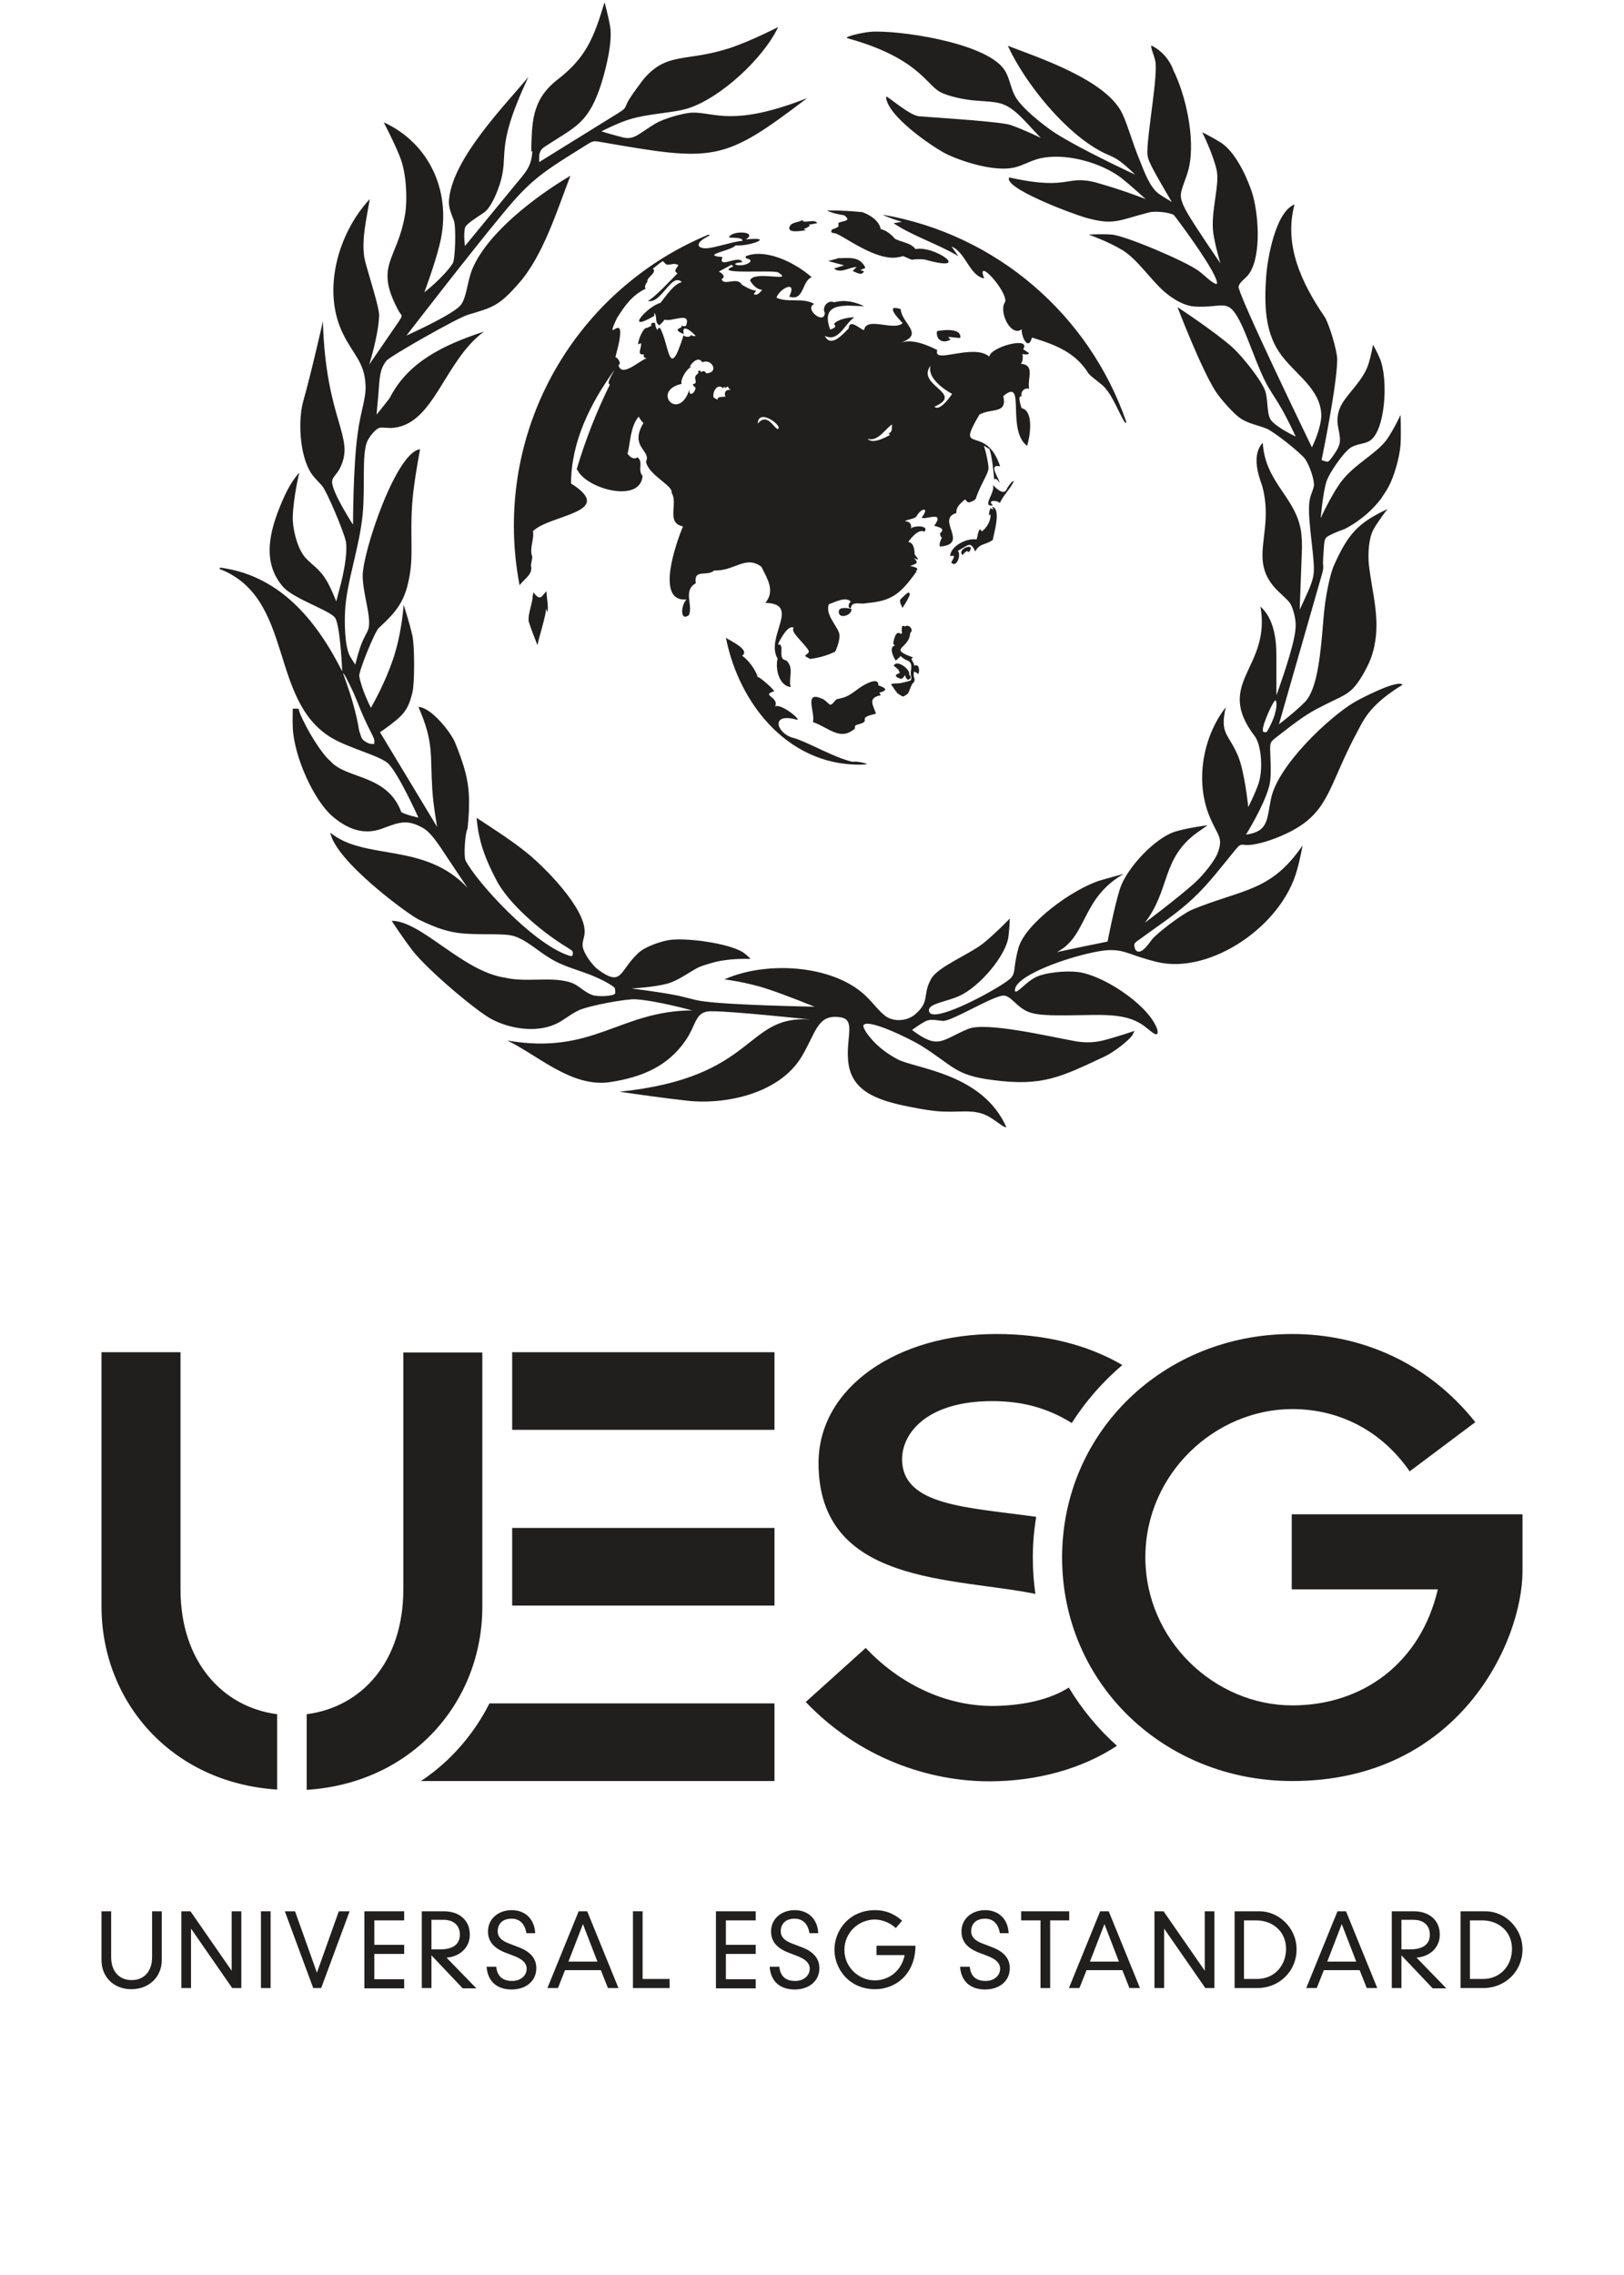 <?xml version="1.0" encoding="UTF-8"?>
<svg width="50" height="70" viewBox="0 0 50 80" fill="none" xmlns="http://www.w3.org/2000/svg">
  <defs>
    <style>
      .cls-1, .cls-2 {
        fill: #211e1e;
      }

      .cls-2 {
        fill-rule: evenodd;
      }
    </style>
  </defs>
  <g>
    <path class="cls-1" d="M15.34,22.69c-.11-.28-.22-.56-.31-.84-.03-.28,.14-.63,.14-.89l.03-.13c.25,.35,.3,.1,.46-.04-.01,.17,.08,.54,.03,.74l-.05-.13c.02,.19-.27,1.08-.3,1.29ZM25.53,7.4s.17,.11,.6,.17c.3,.22-.07,.19-.2,.27v.13s-.15,.09-.18,.08-.17,.14,.04,.15c.21,0,1.47,1.03,2.27,.84,.04,0,.08-.02,.12-.03,.06-.02,.31,.15,.37,.12,.04-.02,.38-.02,.43,0,1.71,.48,.34-.51-.34-.37-.16-.23-.51-.24-.73-.37-.1-.13-.32-.31-.49-.33-.05-.26-.31-.48-.65-.6-.39-.04-.78-.06-1.18-.06-.02,0-.04,0-.07,0Zm-8.81,9.1c.3-1.01,.7-2.03,1.17-2.98-.16-.03,.16-.47,.15-.5-.84,1.17-1.51,2.5-1.52,3.98,1.63,1.03-.75,1.09-1.34,1.68,.06,.26-.14,.62-.02,.9l-.05,.3c.08,.32-.22,.46-.4,.7-.13-.68-.2-1.38-.2-2.09,0-4.62,2.83-8.58,6.85-10.24,.05,0,.06,.02-.05,.08-.5,.25-.32,.47,.14,.38,.37-.07,.86-.23,1.1-.24,.04-.14-.45-.1-.47-.12,.07-.26,1.05-.22,.59,.07,1.07-.11,.14,.25-.36,.21-.15,.19-1.27,.34-.46,.41-.18,.45,.59-.11,.7,.18-.61,.05,.05,.23,.28-.02,.04-.14-.2-.05-.16-.19,.71-.29,1.76,.24,2.32,.74-.35,.12-.26,.86-.79,.68,.3-.62-.36-.27-.45,.04,.42,.19,.93-.02,1.33,.22-.38,.16,.36,.76,.37,.31-.11-.2,.11-.47,.33-.37,.37-.1,.72-.02,1.06,.14-.63-.02-1.57-.18-1.2,.82,.08-.03,.27-.09,.13-.19,.11-.17,.54-.25,.72-.24-.35,.23-.55,.89-1.04,.65,.22,.45,.66-.09,.84-.26,.03-.36,.39,.02,.54,.06,.09-.5,1.05,.05,1.36-.25-.17-.17-.64-.68-.07-.49,.04,.52,.86,.88,0,1.18,.41-.14,.91,.07,1.29,.26-.18,.52,1.26-.25,1.83,.23,.03-.34,1.49-.73,1.19-.26l.21,.14c-.04,.07-.17,.04-.24,.03,.03,.11,.02,.25-.05,.34,.51,.05,.22,.51,.29,.88-.16-.05-.32,.11-.26,.27-.18-.06,0,.41-.01,.41,.45,.1,.3,1,.2,1.33-.75-.56-.02-2.45-.84-1.75,.15,.64-.41,.41-.84,.65-.88,1.49,.22,.27,.73,1.82-.44-.1-.04,.4-.02,.58-.03-.04-.13-.21-.19-.11-.02-.28-.08-.85-.17-1.09-.02,.01-.16-.1-.19-.1,.1,.31,.16,.67,.16,.77,.01,.2-.3,.61-.44,1.07-.03,.08-.18,.13-.22,.14-.13,.04-.12-.15-.2-.07-.16,.15-.28,.24-.27,.45-.74,.22,.48,1.09-.57,1.18-.06-.06,.03-.26,.07-.33-.06,.04-.07-.12-.08-.13,.23-.19-.08-.23-.2-.27,.41-.57-.36-.18-.44-.29,.29-.38-.01-.35-.18-.05-.06,.11-.39,.12-.4,.18,.15,0,.24,.11,.2,.26,.06-.11,.68-.13,.47,.11-.18-.12-.47,.21-.56,.36,.2,.02,.22,.3,.22,.43,.06,.1,.25,.27-.03,.13,.22,.21,.05,.2-.13,.29,.08,0,.39,.07,.19,.17h.05c-.58,.81-.88,1.06-1.79,1.13-.16,.06-.52-.1-.53,.18-.13,0-.08-.2,0-.23-.18-.19-.53,0-.78,.09-.12,.36,.25,.7,.36,1,.08,.21-.13,.66-.13,.66-.17,.09-.48,.21-.87,.26-.05,0-.17-.09-.19-.1,.02-.08,.18-.09,.11-.21-.16-.26-.66-.66-.51-.78-.19-.14-.48,.4-.56,.58,.28-.02-.05,.52,.29,.56,.3,.27,.07,.62,.16,.94-.41-.04-.55-.65-.46-1-.45-.75,.84-1.93-.43-1.96,.35-.43,.07-.84-.14-1.27-.56-.42-.95,.16-1.66,.13-.25,.23-.73-.08-.65,.45-.46,.26-.09,.75-.24,1.12-.34,.25-.27-.4-.08-.55-1.12,.11-.37-1.99-.13-2.57-.61-.12-.16-.8-.4-1.18,.07-.25-.83-.63-.9-1.1,.19-.4-.6-.5-.09-1.36-.05-.02-.14-.17-.17-.22-.3,.36-.29,.93-.39,1.31,.09,.11,.22,.22,.35,.12,.22,.17-.01,.44,.18,.66-.09,.97-1.95,.45-2.28-.19Zm12.59-2.2c.2,.2,.62-.45,.62-.45,0,0-.9-.46-.76-.99-.52,.7,1.22,.97,.14,1.44Zm-2.35,1.13c.18,.22,.71-.1,.76-.12,.04-.02-.03-.08-.03-.08,.15-.01,.11-.19,.13-.3-.2,.09-.49,.62-.85,.5Zm-3.87-.53c.36-.46,.63,.3,.73,.17s-.71-.73-.73-.17Zm-1.37-5.35c.1,.04,.27,.19,.1,.26,.06,.27,.55-.1,.71,.2,.17,.1,.34,.2,.51,.21l-.09,.12c.12,.08,.23-.07,.3-.15-.18,0-.35-.18-.43-.33,.14-.37,1.58,.09,.99-.28-.2-.1-2.36,.09-1.58-.21l-.06-.06-.45,.24Zm-.18,4.43l.14,.08c-.03-.13,.21-.1,.27-.11-.05-.18,.02-.26,.22-.24-.06,0-.11-.06-.13-.12l-.11,.06v-.06s-.06,.06-.06,.06c-.22-.2-.39,.18-.33,.33Zm-.85-1.08h.08c-.17,.04-.41,.44-.36,.6-1.08,.24-.1,1.37,.28,.19-.04,.3,.22,.12,.21-.07-.03,0-.1-.08-.09-.11,.25-.05-.08-.22,.2-.39-.06-.09,.06-.13,.09-.03,.07-.07,.14-.04,.18,.04,.47-.03,.19-.54-.14-.39-.13-.22-.36,0-.44,.15Zm-2.61-.34c.07,0,.24,.23,.11,.28,.12,.45,.73-.16,.99-.24-.08-.02-.13-.05-.09-.14-.29,.05-.06-.26-.11-.39l-.1,.04c0-.16,.19-.62,.32-.58l.16-.08c-.08-.08,.06-.12,.12-.09,0,.07,.03,.21,.1,.25-.02-.06,.01-.08,.07-.08,.34,.59,.3,1.95,.83,.26,.05,.07,.25,.08,.26-.02,.03,.05,.12,.05,.17,.05-.1-.13-.52-.49-.42-.07-.12-.05-.36-.15-.1-.23l.03-.07s.1,.05,.15,0c.18-.52-.48-.12-.77-.21,0,.05-.14,.17-.17,.2-.19-.12-.05-.28-.18-.44v.11c-1.09,.63-.25-.34,.22-.46,.22-.28,.47-.66,.75-.73-.37-.36-.72,.79-1.2,.66,.19-.06,.9-.82,1.05-.97-.17-.07-.02-.19,.03-.29-.19-.09-.24,.01-.43-.02l-.12-.12c-.1,.06-.26,.2-.35,.27,.17,.13-.24,.32-.19,.45-.02,.02-.14,.2-.06,.25-.49,.24-.72,.58-1.01,1.03-.54,1.15,.49-.63-.05,1.35Zm12.14-.7c.02-.37-.75-.23-.8-.22s-.02,.15-.02,.15c.05,.25,.33,.26,.48,.14-.3-.17,.33,0,.34-.06Zm-1.48,11.84c.06-.12,.03-.38-.15-.29,.03-.11-.18-.24-.03-.29-.9-.32-.16-.3-.11-.82,0-.05,.07-.11,.06-.14-.03-.14-.14-.18-.22-.14-.03,.02-.09-.04-.11,0-.03,.05-.03,.17-.01,.24-.01,.02-.06,.03-.07,.02-.06-.05-.11-.02-.15,.04-.05,.08-.13,.37-.06,.35,.03,0,.02,.04,0,.04-.19,.07-.01,.44,.06,.52l.17-.16c.05,.06,.18,.14,.25,.16,.24,.12,.04,.39,.13,.59,0,.01-.02,.11-.03,.11-.16,.05-.29,.08-.35,.09-.08,.02-.37,0-.33,.06,.03,.03,.18,.27,.23,.31,.03,.02,.14,.09,.17,.1,.03,.02,.16-.08,.18-.1,.04-.04,.09-.21,.1-.22,.01-.02,.06-.14,.08-.15,.05-.02,.06-.09,.06-.14,0-.02-.04-.09-.03-.11,0-.03,0-.05,0-.08,0-.07,0-.11,.14,0Zm-.29-2.81l-.05-.06c-.05,.02-.14,.1-.28,.24-.07,.08,.04,.23,.06,.31,.1-.14,.24-.38,.27-.5Zm-2.06,.53c-.06-.03-.39-.09-.44,.04-.08,.33,.45,.21,.44-.04Zm-.49-12.33c-.08,.02-.25,.07-.33,.09l.56,.15-.35,.11c.2,.2,.54-.05,.79-.05l-.14,.14c.12,.04,.32,.19,.4,.01l-.13-.04,.18-.08c-.2-.43-.58-.34-.98-.34Zm-3.93,13.33c.47,2.4,2.3,4.63,4.97,4.46-.06-.06-.42-.12-.51-.09-.68-.16-1.42-.62-2.04-.83-.63-.13-.9-.93,.08-.65,.17,.02-.55-.58-.77-.47,.16-.33-.52-.39-.03-.53,0-.06-.54-.54-.58-.5-.07-.25-.33-.61-.55-.75,.31-.21-.45-.54-.58-.64Zm12.78-9.27c.06,.1,.55,.42,.6,.54,.3,.33,.67,1.37,.71,1.15-1.3-3.76-4.56-6.6-8.57-7.29,.15,.09,.54,.21,.67,.25l-.29,.05c.67,.45,1.61,.75,2.28,1.16l-.24-.34c.5,.2,.63,1.03,1.15,1.12-.32-.8,.81,.43,.74,.82-.25,.33,.19,1.26,.58,.97-.02,.26,.23,.78,.36,.29,.81,.25,1.53,.51,2,1.28Zm-7.42,10.96c.03-.21-.18-.2-.5-.02-.19,.1-.42,.32-.64,.41-.1,.04-.19,.06-.29,.08-.12,.02-.19,.3-.32,.16-.06-.06-.17-.16-.23-.17-.66-.3-.22,.51-.32,.82,.59,.21,.96,.68,1.48,.23-.02-.15,.07-.12,.16-.16,.44-.12-.14-.21,.58-.36-.07-.27-.33-.56,.17-.65l-.05-.09c.34-.1,.21-.17-.03-.26Zm-2.15-16.27c-.08-.16-.54,.05-.51-.11-.13,.11-.45,.06-.47,.3,.02,.19,.53,.06,.59,.07l-.08-.04c.06-.04,.33-.13,.15-.17,.05,.02,.26-.03,.31-.04Zm5.57,11.54c.16-.28,.32-.2,.61-.39,.04-.24,.31-1.1-.02-1.17l.04,.1-.1-.05c-.03,.06-.06,.18-.05,.25l.05-.03c.02,.21-.13,.48-.31,.6-.1-.25-.15,.23-.18,.28-.34-.06-.92,.23-.93,.59,.25-.08,.08,.12,.04,.22,.19,.22,.36-.29,.23-.41,.36-.18,.44-.37,.61,.02Zm-.45,.14s.15-.22,.22-.1c.29-.38-.46-.12-.22,.1Zm-2.43,3.89s.19,.13,.2,.2c0,.03,.02,.06,.02,.06-.13,.03-.21,.1-.05,.17,.09,.04,.14,.06,.23-.1,.02,.06,.06,.17,.12,.16,.07-.02,.13-.09,.03-.17,.06-.19-.45-.56-.54-.32Zm4.23-6.49c-.08-.01-.19,.19-.23,.24-.1,.31-.39,.01-.51-.11,.12,.24-.42,.8,.01,.72-.23-.18,.13-.2,.24-.08,.11-.26,.36-.49,.49-.76Z"/>
    <path class="cls-2" d="M15.16,5.31c-.03,.56-.23,.74-.66,1.26-.6,.73-1.71,2.08-1.71,2.08,0,0-.06-.4,0-.64,.04-.14,.43-.37,.66-.53,.17-.11,.36-.43,.51-.85,.46-1.24-.21-1.22,1.06-3.92-.88,1.05-2.65,2.86-2.79,4.29-.03,.27,.05,.44,.17,.76,.08,.2,.05,1.36-.04,1.5-.31,.48-1,1.02-1,1.02,0,0,.37-.99,.54-1.69,.44-1.76-.31-3.53-1.97-4.29,0,0,.4,.77,.58,1.24,.22,.56,.26,1.48,.17,2.01-.27,1.59-1.07,1.76-.27,3.3,.03,.06,.07,.13,.11,.18,.06,.07,.06,.1-.07,.29l-1.03,1.5s.32-1,.35-1.73c0-.29-.35-1.36-.49-1.89-.17-.65,.05-1.53,.16-2.2-1.11,1.19-1.69,3.2-.95,4.72,.36,.75,.76,1,.8,1.81,.03,.47-.17,.9-.28,1.74-.16,1.18-.16,3.18-.16,3.18,0,0-.67-1.03-.73-1.44-.04-.24,.15-.28,.29-.59,.51-1.07-.52-1.64-.62-5.12,0,0-.41,1.82-.7,2.84-.17,.64-.13,1.84,.28,2.49,.11,.17,.25,.29,.39,.45,.18,.22,.77,1.62,.84,1.97,.05,.29-.02,.84-.17,1.45-.08,.29-.17,.65-.17,.65,0,0-.17-.45-.35-.75-.28-.46-.59-.58-.8-.87-.24-.33-.39-.96-.38-1.35,.02-.7,.23-1.56,.23-1.56,0,0-.26,.26-.51,.8-.51,1.11-.81,2.21-.17,3.08,.09,.13,.19,.23,.31,.31,.52,.37,1.51,.7,1.64,.93,.18,.35,.24,1.87,.24,1.87-.92-1.82-2.19-3.34-4.22-3.64-.11-.02-.1,.02-.09,.04,2.64,1.02,1.71,4.64,3.96,5.95,.62,.36,1.72,.63,1.98,.9,.38,.4,1.05,1.89,1.05,1.89,0,0-.39-.08-.6-.19-.5-1.35-1.94-1.15-2.5-1.8-.29-.23-.82-1.08-1.07-1.68-.01-.04-.03-.07-.03-.1,0-.05-.01-.06-.08-.06h-.14s-.01,.37,0,.67c.05,1.04,.75,2.56,1.39,3.11,.49,.42,1.06,.68,1.72,.45,.61-.22,.88-.37,1.48-.03,.21,.12,.43,.4,.73,.86,.33,.5,.83,1.24,.83,1.24-1.52-1.62-3.61-.94-4.83-1.94,.19,1.01,2.74,2.87,3.1,3.05,.66,.32,1.13,.49,1.82,.51,.56,.03,1.24-.02,1.55,.08,.5,.16,.9,.6,1.46,.89,.37,.19,.81,.31,1.25,.48,.21,.09,.42,.18,.62,.3,.19,.12,.22,.14,.22,.2,0,.05,.02,.11,0,.15-.05,.09-.6,.12-.8,.05-.3-.11-.46-.33-.73-.43-.67-.24-1.58,0-2.34-.18-1.5-.22-2.94-2-3.99-2,0,0,.41,.63,.73,1.04,.53,.69,2.25,2.13,2.77,2.41,.61,.33,1.55,.51,2.27,.18,.29-.13,.52-.35,.83-.49,.36-.16,1.65-.4,1.98-.38,.71,.04,1.99,.39,1.99,.39-2.57,.02-3.47,1.58-6.5,1.06,1.11,.54,2.28,1.67,3.63,1.46,1.1-.17,2.03-.55,2.66-1.49,.38-.57,.32-1.01,.9-1,.77,0,3.46,.29,3.46,.29-2.32-.16-1.85,2.04-6.7,2.54,.38,.06,1.6,.23,2.41,.32,1.37,.14,3.23-.27,4-1.56,.51-.86,.55-1.49,1.34-1.38,.57,.07,.22,.67,.29,1.52,.09,1.07,.99,1.4,2.16,1.63,.41,.08,.83,.16,1.24,.17,.62,.02,1.07-.09,1.54,.17,.26,.14,.52,.39,.63,.38-.84-1.9-3.17-2.05-3.83-2.39-.43-.23-.81-.53-1.09-.93-.08-.13-.14-.23-.1-.28,.18-.22,1.65,.5,2.02,.73,1.15,.72,1.18,1.04,2.52,1.21,1.75,.23,2.38-.1,3.94-.83,.34-.16,.87-.58,.98-.76,.03-.07,.07-.14,.07-.14,0,0-.7,.24-1.16,.35-.38,.08-.69,.06-1,0-.92-.17-3.07-.67-3.69-.42-.95,.39-1.03,.75-1.98,.04,0,0,.29-.22,.5-.32,.19-.08,.41-.01,.58,0,.3,.03,1.77-.89,2.14-.89,.25,0,.44,.37,.82,.55,.21,.1,.51,.13,.85,.14,1.54,.04,2.51-.18,3.28,.38,.17,.13,.34,.29,.42,.29,.07,0,.07-.12,0-.27-.37-.83-1.9-1.82-2.76-1.92-.4-.05-1.19,.01-1.53,.21-.3,.17-.56,.49-.65,.48-.04,0-.04-.08,0-.17,.31-.59,2.56-1.27,3.29-1.29,.59-.01,.74,.19,1.69,.42,1.84,.44,4.38-1.24,4.92-3.25,.11-.38,.19-.85,.19-.85-1.12,1.65-2.14,1.53-3.91,2.27-.32,.14-1.2,.8-1.39,1.04-.12,.16-.39,.56-.56,.38-.04-.04-.05-.11-.06-.16,0-.08,0-.1,.19-.23,.64-.47,1.31-.9,1.88-1.44,.55-.51,1.01-1.13,1.49-1.71,.14-.17,.17-.19,.33-.17,.31,.04,.89-.16,1.07-.23,1.96-.76,1.75-1.66,2.92-3.81,.21-.39,.43-.9,1.56-1.59-.17-.2-1.49,.49-1.71,.62-.87,.52-2.68,2.21-2.92,3.39-.15,.72-.08,1.15-.88,1.26,0,0,.62-.99,.81-1.68,.1-.33,.05-.89,.04-1.33,0-.22,.02-.26,.2-.4,.47-.36,.94-.75,1.46-1.02,1.02-.54,1.17-.44,1.64-1.26,.14-.25,.24-.46,.31-.71,.32-1.12-.03-2.07-.14-3.14-.03-.37,0-.89,.17-1.2,.17-.3,.49-.71,.49-.71-1.04,.49-1.38,.87-1.87,1.95-.16,.33-.33,1.21-.38,1.87-.1,1.21-.2,2.5-.66,2.97-.32,.33-.91,.78-.91,.78l1.5-5.23c.06-.21,.07-.26,.05-.43,0-.13,.01-.27,.02-.39,.02-.31,.02-.47,.12-.54,.13-.09,.4-.2,.63-.28,.36-.19,.86-.52,1.27-1.06,.1-.15,.2-.3,.27-.43,.19-.35,.39-1.03,.42-1.49,.02-.41,0-1.03,0-1.03,0,0-.23,.49-.46,.83-.34,.51-1.17,.9-1.63,1.52-.36,.48-.72,1.28-.72,1.28,0,0,.07-.86,.2-1.28,.1-.32,.63-1.07,.87-1.21,.21-.12,.46-.12,.62-.21,.58-.28,.71-2.19,.38-2.94-.09-.21-.23-.46-.23-.46,0,0-.07,.42-.18,.74-.19,.52-.67,.94-.9,1.32-.12,.2-.18,.42-.17,.65,.01,.26,.13,.53,.07,.78-.04,.16-.15,.31-.24,.44-.13,.18-.16,.2-.23,.18l-.16-.05s.55-2.65,.55-3.55c0-.29-.29-1.27-.45-1.5-.8-1.17-1.44-2.52-1.05-3.94-.69,.26-.97,2.01-1,2.55-.07,.94-.04,1.9,.45,2.63,.51,.77,1.49,1.28,1.49,2.26-.02,.49-.33,1.1-.33,1.1,0,0-2.65-5.46-2.58-5.66,.06-.19,.24-.25,.38-.46,.43-.63,.33-2.16,.07-2.91-.22-.63-.61-1.39-1.08-1.69-.25-.16-.65-.36-.65-.36,0,0,.39,.78,.51,1.34,.11,.52-.22,1.47-.12,2.21,.07,.46,.25,1.06,.25,1.06,0,0-.75-1.09-1.11-1.68-.22-.37-.3-.58-.28-.76,.03-.24,.19-.54,.28-.91,.24-1.05-.12-2.59-.55-3.45,0-.02-.2-.59-.77-.86-.03,.08,.08,.28,.14,.55,.1,.48-.28,2.52-.28,3.19,0,.17,.03,.28,.17,.55,.21,.41,.69,1.21,.69,1.21,0,0-.28-.16-.45-.28-.31-.22-.5-.73-.69-1.21-.25-.61-.4-1.18-.59-1.59-.54-1.2-2.95-1.99-4.04-2.41,.62,1.34,2.03,3.07,3.31,3.73,.2,.11,.4,.15,.66,.35,.23,.17,.51,.45,.51,.45,0,0-1.91-.88-2.84-1.48-.41-.27-1.17-.88-1.38-1.27-.17-.31-.2-.68-.39-.95-.68-.97-3.84-1.4-4.72-1.32-.3,.03-.87,.16-.81,.22,2.48,.68,2.78,1.62,3.27,1.89,.27,.15,.85,.28,1.29,.31,.94,.07,1.08,.02,1.94,.97,.15,.16,.32,.34,.32,.34,0,0-.54-.27-1.05-.45-.33-.12-2.42-.25-3.23-.31-.34-.03-1.12-.72-1.15-.69-.02,.02-.01,.06,0,.11,.19,.71,1.78,1.76,2.16,1.93,.63,.29,1.69,.6,2.34,.45,.3-.07,.55-.23,.86-.31,.92-.23,2.21,.14,2.92,.69,.36,.29,.84,.73,.84,.73,0,0-.74-.29-1.5-.51-1.37-.44-1,.26-3.3-.25-.22,.36,2.15,1.26,2.71,1.42,.98,.27,1.12,.09,2.21-.19,.23-.06,.72,0,.87,.09,.02,.01,1.21,1.59,1.47,2.21,.04,.1,.07,.19,.04,.21-.04,.02-.12-.04-.21-.1-.13-.1-.26-.23-.42-.35-.47-.35-2.61-1.25-3.06-1.28-.36-.03-.81,0-.81,0,0,0,.7,.25,1.19,.55,.53,.33,.97,1.02,1.47,1.46,.33,.28,.71,.5,1.08,.52,.94,.05,1.12-.28,1.5,.38,.34,.59,.68,1.77,1.08,2.46,.14,.24,.28,.43,.49,.8,.21,.37,.47,.93,.47,.93,0,0-.59-.27-.84-.54-.19-.2-.12-.65-.22-1.02-.1-.37-.83-1.27-1.15-1.56-.62-.56-1.95-1.43-1.95-1.43,0,0,.85,2.22,1.36,2.99,.17,.25,.62,.77,.87,.93,.27,.18,.6,.23,.9,.35,.25,.1,1.19,.84,1.36,1.07,.17,.24,.34,.78,.31,.95-.03,.15-.1,.27-.14,.45-.12,.51,.13,1.79,.14,2.44,0,.26-.04,.44-.21,.83-.12,.27-.29,.63-.29,.63l.08-2.16c0-.22,0-.27-.02-.5-.14-1.28-1.27-1.76-1.36-3.21-.49,.53,0,1.49,0,1.59,.42,1.68-.63,2.61,.66,3.74,.27,.27,.34,.27,.45,.71,.06,.25,.07,.45,0,.79-.14,.72-.63,2.05-.63,2.05v-1.41c0-.6-.1-1.3-.56-1.71,.38,2.18-1.65,2.66-.2,4.56,.22,.29,.3,1.11,.14,1.64-.13,.39-.37,.85-.37,.85,0,0-.12-1.22-.36-1.8-.34-.8-.65-.76-.43-1.71-.81,1.04-1.08,2.59-.58,3.82,.29,.71,.5,.74,.3,1.29-.09,.26-.5,.79-.84,1.09-.57,.51-1.73,1.38-1.73,1.38,.9-1.16,.58-2.26,1.84-3.17,.21-.15,.37-.26,.37-.26,0,0-.66,.08-1.13,.22-.73,.22-1.72,1.3-1.95,2-.2,.62-.44,1.87-.44,1.87-.59,.12-1.18,.24-1.78,.37,1.09-.57,.84-1.89,2.35-2.75,0,0-.49,.13-.83,.23-.97,.3-2.65,1.52-2.88,2.39-.22,.81-.04,.89-.38,1.14-.49,.36-2.35,1.37-2.71,1.15-.07-.05-.08-.16,0-.23,.16-.15,.65-.22,1.02-.39,.73-.34,1.63-1.42,1.72-2.07,.04-.29,.05-.65,.05-.65,0,0-.5,.52-.92,.86-.48,.39-1.6,.83-1.84,1.25-.33,.57-.03,.79-.56,1.25-.27,.24-.71,.28-1.01,.1-.25-.16-.48-.5-.76-.76-1.17-1.09-3.51-1.21-4.95-.56,0,0,.82,.1,1.55,.35,.58,.19,1.62,.61,1.62,.61,0,0-2.84-.05-3.84-.18-.44-.05-.62-.15-1.18-.25-.54-.1-1.42-.21-1.42-.21,0,0,.77-.04,1.26-.17,.36-.1,.74-.38,1.05-.55,.07-.04,.24-.1,.45-.16,.47-.15,1.01-.17,1.43-.16-.08-.08-.17-.17-.28-.24-.52-.32-2.04-.52-2.61-.42-.33,.06-.84,.24-1.07,.46-.67,.63-.55,1.19-1.39,.59-.21-.15-.52-.57-.56-.83-.02-.18,.07-.32,.07-.5,.03-.84-1.41-2.29-2.02-2.78-.54-.44-1.17-.84-1.78-1.24,.06,.82,.32,1.48,.7,2.2,.4,.77,1.49,1.75,2.46,2.34,.19,.12,.22,.14,.22,.18,.02,.14-.02,.17-.17,.11-1.27-.44-3.22-2.59-3.6-3.33-.07-.14-.02-.98,.07-1.12,.02-.2,.04-.43,.05-.68,0-.04,0-.08,0-.14,.03-.87-.21-1.51-.49-2.21-.15-.36-.84-1.24-1.29-1.25,.55,1.24,.41,1.67,.49,2.91,.03,.52,.17,1.31,.17,1.31l-2.01-3.33s.34-.23,.55-.41c.41-.33,.49-.6,.59-.99,.08-.33,.08-1.61,0-1.99-.11-.5-.31-1.09-.31-1.09,0,0-.05,.83-.29,1.65-.29,1-.86,1.97-.86,1.97,0,0-.32-.61-.41-1.11-.03-.16,.54-1.55,.68-1.69,.63-.59,.96-.94,1.11-1.97,.12-.8-.04-1.57,.12-2.89,.08-.65,.23-1.43,.23-1.43-.84,.08-2.03,3.63-2.02,4.46,.01,.63,.3,1.41,.21,1.82-.05,.2-.18,.32-.31,.72-.08,.24-.16,.57-.16,.57,0,0-.11-.16-.19-.3-.19-.36-.19-1.22-.17-1.58,.05-1.02,.51-2.24,.62-3.41,.09-.96-.03-1.99,.14-2.51,.07-.2,.33-.51,.47-.53,.14-.02,.31,.03,.51,0,1.41-.18,1.76-2.36,3.15-3.38-1.5,.49-2.7,1.11-3.32,2.34-.2,.26-.46,.58-.46,.58,0,0,.03-.4,.06-.68,.05-.68,.05-.9,.28-1.21,.12-.16,2.52-1.52,2.87-1.62,.87-.26,1.08-.3,1.77-1.08,.88-.98,1.37-2.6,1.84-3.81-1.2,.71-2.88,1.97-3.44,3.25-.2,.47-.21,1.09-.45,1.33-.32,.34-1.88,1.04-1.88,1.04,0,0,2.22-2.88,3.41-4.31,.98-1.19,1.4-1.45,2.95-2.41,.19-.12,.23-.13,.46-.09,4.02,.7,4.31,.72,7.28-1.54-2.59,1.02-3.27,.5-4.01,.51-.32,0-1.03,.21-1.32,.38-.56,.33-.74,.58-1.12,.5-.26-.06-.79-.22-.79-.22,0,0,.46-.24,.86-.38,.74-.26,1.62-.25,2.19-.43,1.13-.36,2.64-1.74,3.17-2.86,0,0-.93,.48-1.67,.73-1.58,.52-2.24,.12-3.08,1.12-.01,.02-.51,.66-.58,.86-.06,.15-.08,.18-.27,.3l-2.81,1.74s0-.13,0-.22c.02-.18,.1-.26,.21-.33,1.02-.67,1.47-.78,1.91-2.01,.19-.54,.47-1.62,.38-2.18-.05-.34-.2-.88-.2-.88-.38,1.26-.65,1.95-1.68,2.74-.91,.72-.87,1.55-.9,2.51h0Zm-5.56,20.85s-.06,0-.11,0c-.08,0-.25-.09-.31-.17-.03-.04-.04-.06-.11-.28-.17-1.03-.53-1.89-.57-2.03,.03-.04,.26,.46,.34,.62,.06,.13,.11,.26,.17,.4,.13,.34,.3,.72,.48,1.07,.1,.2,.11,.23,.11,.28v.11h0Zm31.4-.42s-.08,.02-.11,0c-.13-.07,.25-.89,.35-1.04,.03-.04,.05-.07,.07-.07,.04,0,.05,.2,0,.39-.06,.27-.21,.55-.3,.71h0Z"/>
  </g>
  <g>
    <path class="cls-1" d="M50,53.26v1.99c0,2.47-2.23,7.38-8.1,7.38-4.52,0-8.1-3.44-8.1-7.86s3.58-7.86,8.1-7.86c2.4,0,4.76,.99,6.44,3.1l-2.31,1.73c-.96-1.39-2.43-2.19-4.13-2.19-2.72,0-5.17,2.28-5.17,5.21s2.45,5.21,5.17,5.21c2.5,0,4.52-1.51,5.12-4.08h-5.14v-2.64h8.11Zm-17.14,2.79c-.06-.42-.09-.84-.09-1.28,0-.49,.04-.96,.12-1.43-2.38-.34-4.72-.37-4.72-2.03,0-.91,.87-2.04,3.17-2.04,1,0,1.9,.21,2.8,.77,.49-.77,1.09-1.45,1.78-2.04-1.24-.72-2.73-1.09-4.44-1.09-3.44,0-6.25,1.85-6.25,4.54,0,4.3,4.76,4.01,7.63,4.6Zm1.18,3.29c-.64,.41-1.57,.64-2.68,.65-1.75,0-3.34-.84-4.47-2.04l-2.11,1.9c1.9,1.99,4.35,2.79,6.46,2.79,1.67,0,3.27-.44,4.49-1.25-.66-.59-1.23-1.28-1.69-2.04Zm-10.36-11.79H14.45v2.73h9.23v-2.73Zm0,6.18H14.45v2.73h9.23v-2.73Zm-17.5,6.55c-1.92-.25-3.4-1.85-3.4-4.39v-8.34H0s0,8.94,0,8.94c0,3.33,2.44,6.2,6.18,6.44v-2.66Zm4.44-12.73v8.34c0,2.54-1.46,4.14-3.4,4.39v2.66c3.74-.24,6.18-3.11,6.18-6.44v-8.94h-2.79Zm3.03,12.35c-.3,.6-1.03,1.82-2.41,2.73h12.44v-2.73H13.65Z"/>
    <g>
      <path class="cls-1" d="M0,67.21H.34v1.62c0,.44,.24,.8,.72,.8s.72-.36,.72-.8v-1.62h.34v1.72c0,.58-.44,1.02-1.07,1.02s-1.05-.44-1.05-1.02v-1.72Z"/>
      <path class="cls-1" d="M4.58,67.21h.34v2.7h-.32l-1.45-2.09h0v2.09h-.34v-2.7h.32l1.45,2.09h0v-2.09Z"/>
      <path class="cls-1" d="M5.61,67.21h.34v2.7h-.34v-2.7Z"/>
      <path class="cls-1" d="M8.37,67.21h.36l-1,2.7h-.28l-1-2.7h.36l.77,2.16h0l.77-2.16Z"/>
      <path class="cls-1" d="M9.25,67.21h1.4v.32h-1.05v.86h1.05v.32h-1.05v.89h1.05v.32h-1.4v-2.7Z"/>
      <path class="cls-1" d="M11.61,68.76v1.15h-.34v-2.7h.78c.52,0,.91,.3,.91,.82,0,.48-.38,.78-.82,.81l1.05,1.08h-.48l-1.09-1.15Zm0-.21s.1,0,.3,0c.52,0,.7-.23,.7-.52,0-.32-.22-.52-.57-.52h-.43v1.04Z"/>
      <path class="cls-1" d="M14.95,67.98c-.05-.32-.23-.51-.52-.51-.38,0-.49,.25-.49,.44,0,.2,.13,.33,.39,.43l.34,.13c.43,.16,.63,.41,.63,.74,0,.44-.35,.75-.87,.75-.49,0-.84-.26-.88-.8h.34c.03,.29,.18,.5,.56,.5,.3,0,.51-.19,.51-.43,0-.21-.17-.34-.42-.44l-.34-.13c-.4-.16-.6-.39-.6-.74,0-.47,.39-.75,.83-.75s.8,.27,.83,.81h-.32Z"/>
      <path class="cls-1" d="M17.57,69.28h-1.26l-.25,.63h-.37l1.1-2.7h.3l1.1,2.7h-.37l-.25-.63Zm-.63-1.62l-.51,1.32h1.02l-.51-1.32Z"/>
      <path class="cls-1" d="M18.7,67.21h.34v2.38h.95v.32h-1.29v-2.7Z"/>
      <path class="cls-1" d="M21.62,67.21h1.4v.32h-1.05v.86h1.05v.32h-1.05v.89h1.05v.32h-1.4v-2.7Z"/>
      <path class="cls-1" d="M24.91,67.98c-.05-.32-.23-.51-.52-.51-.38,0-.49,.25-.49,.44,0,.2,.13,.33,.39,.43l.34,.13c.43,.16,.63,.41,.63,.74,0,.44-.35,.75-.87,.75-.49,0-.84-.26-.88-.8h.34c.03,.29,.18,.5,.56,.5,.3,0,.51-.19,.51-.43,0-.21-.17-.34-.42-.44l-.34-.13c-.4-.16-.6-.39-.6-.74,0-.47,.39-.75,.83-.75s.8,.27,.83,.81h-.32Z"/>
      <path class="cls-1" d="M27.28,68.42h1.36c0,.97-.67,1.53-1.42,1.53-.92,0-1.43-.72-1.43-1.39s.51-1.39,1.43-1.39c.32,0,.63,.09,.95,.37l-.22,.26c-.22-.2-.5-.3-.74-.3-.56,0-1.07,.45-1.07,1.07s.52,1.07,1.07,1.07c.49,0,.94-.33,1.05-.89h-.99v-.32Z"/>
      <path class="cls-1" d="M31.61,67.98c-.05-.32-.23-.51-.52-.51-.38,0-.49,.25-.49,.44,0,.2,.13,.33,.39,.43l.34,.13c.43,.16,.63,.41,.63,.74,0,.44-.35,.75-.87,.75-.49,0-.84-.26-.88-.8h.34c.03,.29,.18,.5,.56,.5,.3,0,.51-.19,.51-.43,0-.21-.17-.34-.42-.44l-.34-.13c-.4-.16-.6-.39-.6-.74,0-.47,.39-.75,.83-.75s.8,.27,.83,.81h-.32Z"/>
      <path class="cls-1" d="M33.04,67.53h-.68v-.32h1.69v.32h-.67v2.38h-.34v-2.38Z"/>
      <path class="cls-1" d="M35.92,69.28h-1.26l-.25,.63h-.37l1.1-2.7h.3l1.1,2.7h-.37l-.25-.63Zm-.63-1.62l-.51,1.32h1.02l-.51-1.32Z"/>
      <path class="cls-1" d="M38.82,67.21h.34v2.7h-.32l-1.45-2.09h0v2.09h-.34v-2.7h.32l1.45,2.09h0v-2.09Z"/>
      <path class="cls-1" d="M39.86,67.21h.89c.66,0,1.3,.57,1.3,1.34s-.61,1.36-1.38,1.36h-.8v-2.7Zm.8,2.38c.6,0,1.02-.46,1.02-1.06s-.46-1-1.05-1h-.43v2.06h.46Z"/>
      <path class="cls-1" d="M44.27,69.28h-1.26l-.25,.63h-.37l1.1-2.7h.3l1.1,2.7h-.37l-.25-.63Zm-.63-1.62l-.51,1.32h1.02l-.51-1.32Z"/>
      <path class="cls-1" d="M45.74,68.76v1.15h-.34v-2.7h.78c.52,0,.91,.3,.91,.82,0,.48-.38,.78-.82,.81l1.05,1.08h-.48l-1.09-1.15Zm0-.21s.1,0,.3,0c.52,0,.7-.23,.7-.52,0-.32-.22-.52-.57-.52h-.43v1.04Z"/>
      <path class="cls-1" d="M47.81,67.21h.89c.66,0,1.3,.57,1.3,1.34s-.61,1.36-1.38,1.36h-.8v-2.7Zm.8,2.38c.6,0,1.02-.46,1.02-1.06s-.46-1-1.05-1h-.43v2.06h.46Z"/>
    </g>
  </g>
</svg>